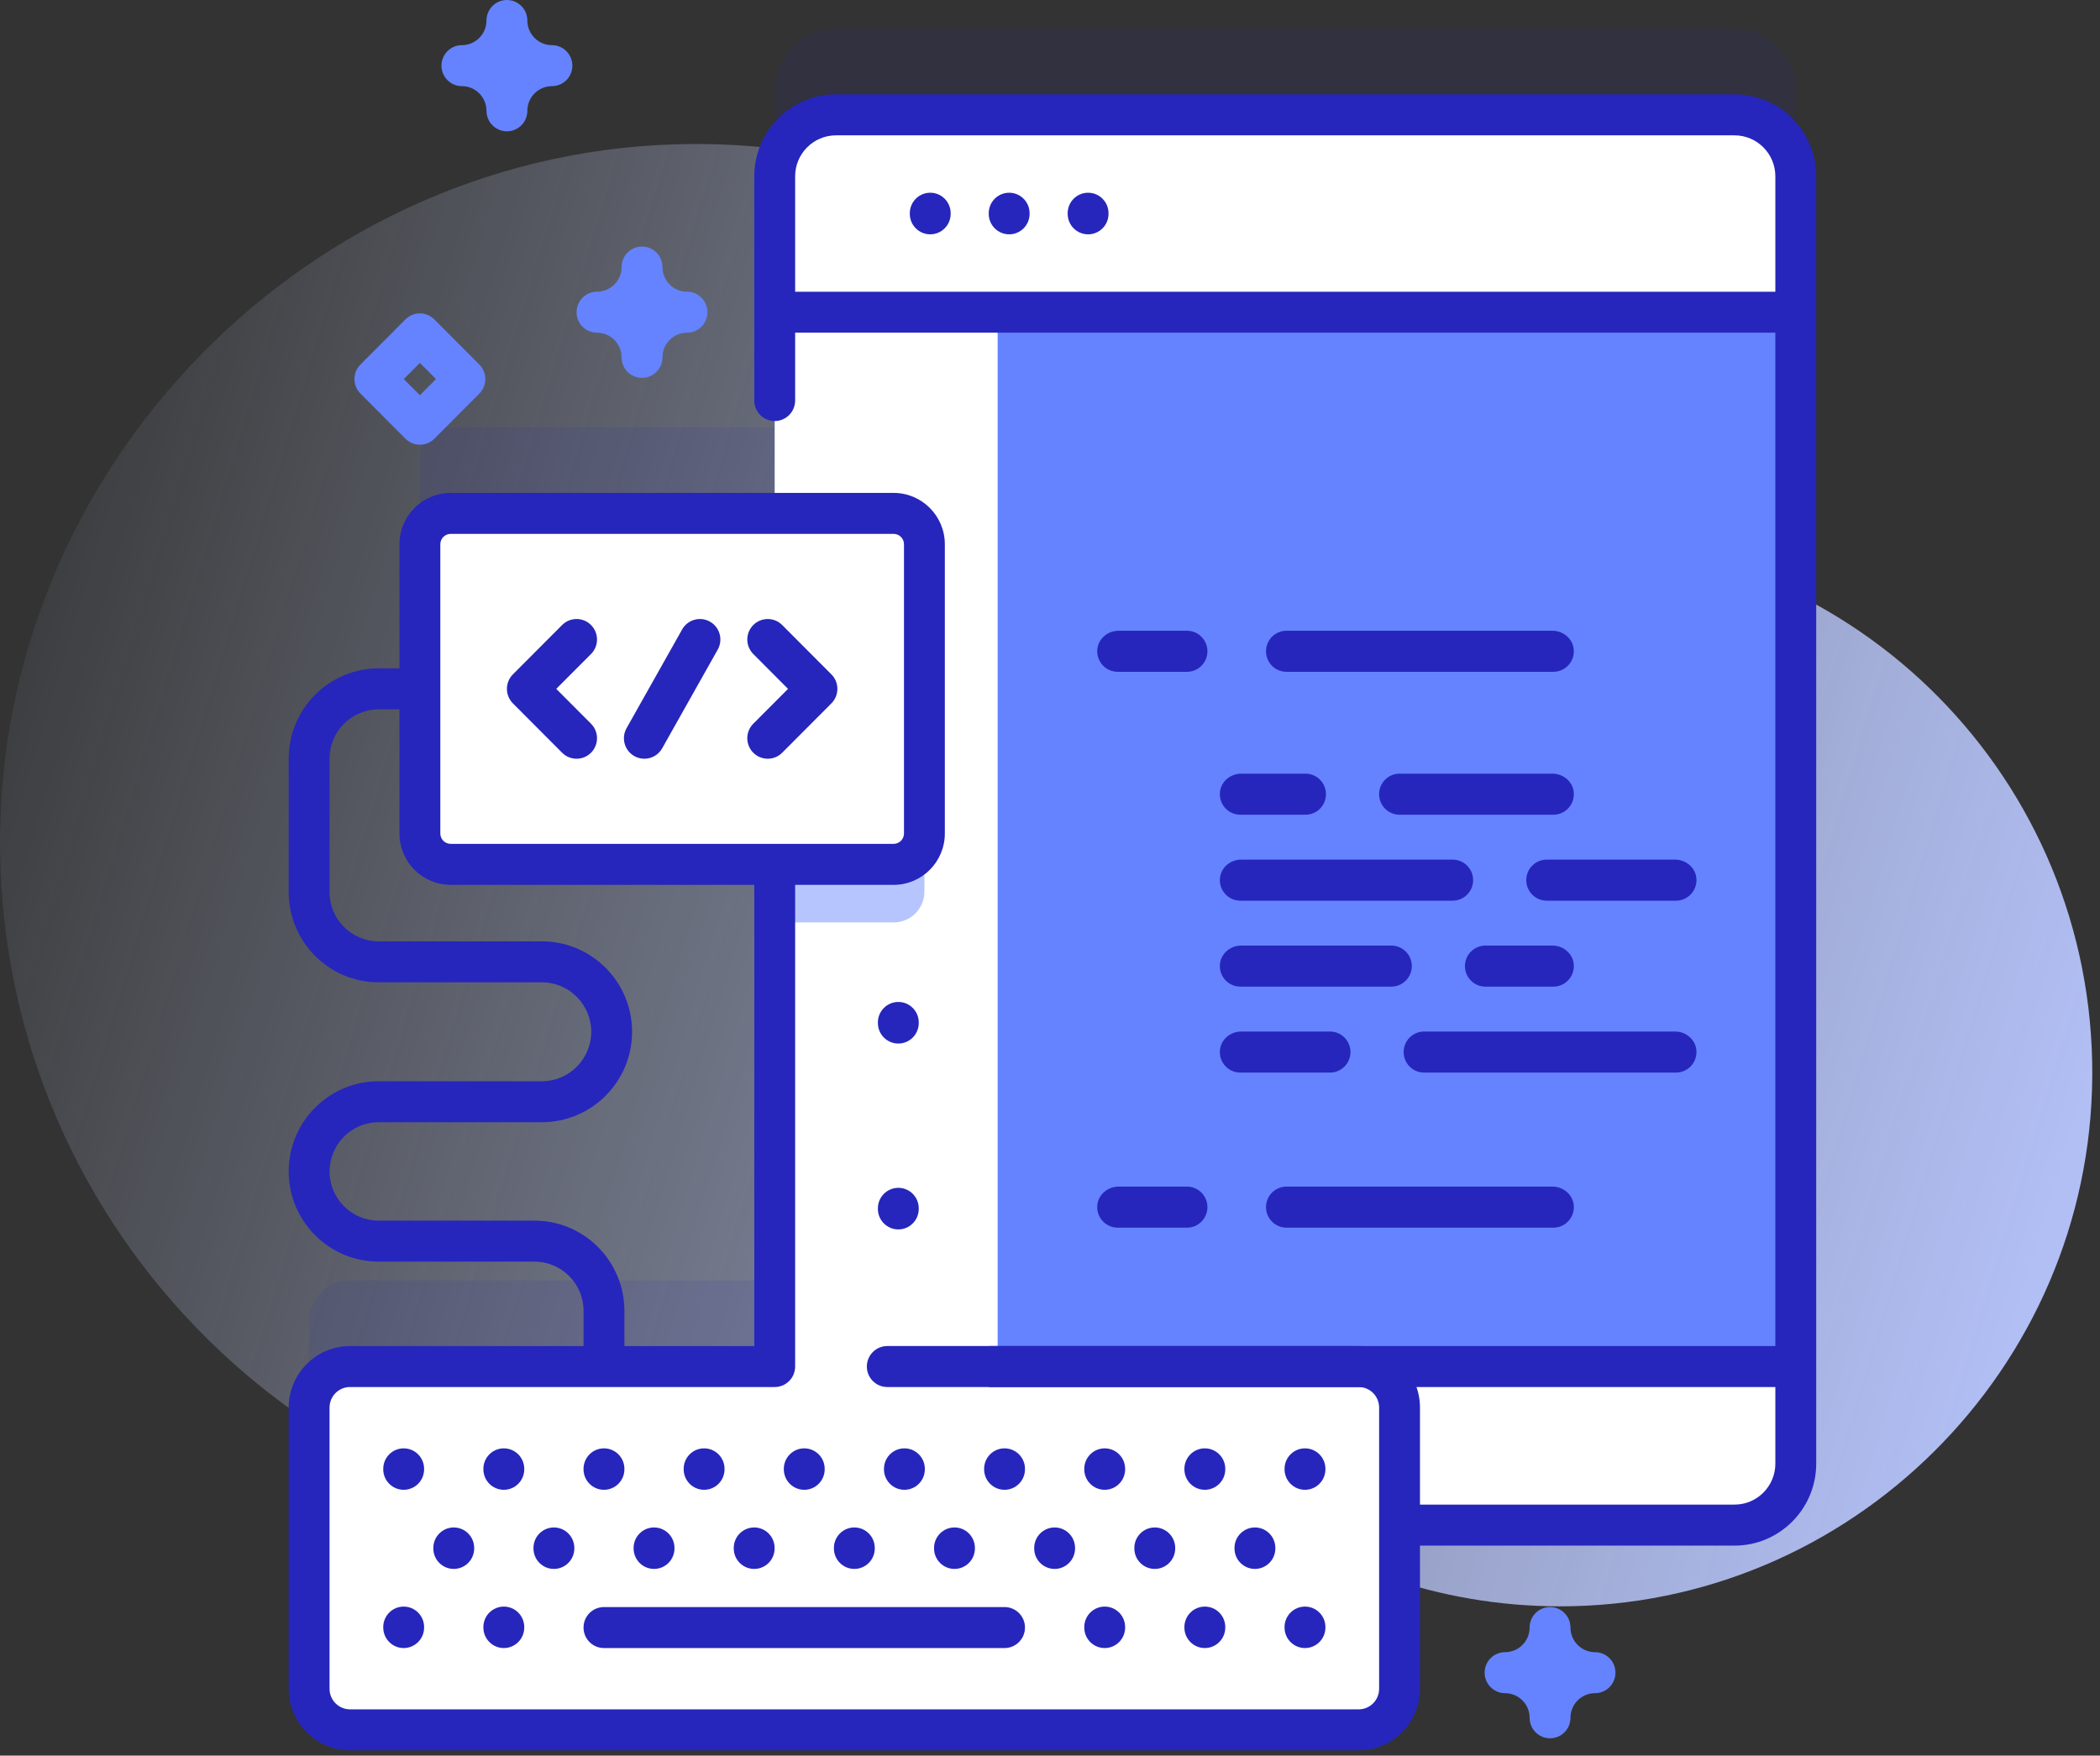 <svg width="116" height="97" viewBox="0 0 116 97" fill="none" xmlns="http://www.w3.org/2000/svg">
<rect x="0" y="0" width="116" height="97" fill="#333333" stroke="none"/>
<path d="M86.365 29.787C86.322 29.787 86.278 29.787 86.235 29.787C79.004 29.775 72.153 26.651 67.4 21.183C60.32 13.038 49.883 7.906 38.254 7.958C17.145 8.052 -0.27 25.846 0.003 47.023C0.275 68.083 17.374 85.072 38.428 85.072C44.375 85.072 50.005 83.716 55.03 81.296C59.363 79.209 64.525 79.76 68.341 82.691C73.276 86.484 79.444 88.742 86.138 88.753C102.251 88.78 115.479 75.612 115.573 59.445C115.667 43.127 102.606 29.883 86.365 29.787V29.787Z" fill="url(#paint0_linear_101_1735)"/>
<path opacity="0.1" d="M95.811 1.59H46.178C44.31 1.59 42.794 3.111 42.794 4.985V23.61H24.893C23.954 23.61 23.194 24.373 23.194 25.314V41.297C23.194 42.238 23.954 43.002 24.893 43.002H42.794V70.748H19.334C18.087 70.748 17.076 71.762 17.076 73.014V88.556C17.076 89.807 18.087 90.822 19.334 90.822H75.05C76.297 90.822 77.308 89.808 77.308 88.556V79.51H95.811C97.68 79.51 99.195 77.989 99.195 76.115V4.985C99.195 3.111 97.68 1.59 95.811 1.59V1.59Z" fill="#2626BC"/>
<path d="M85.621 96.044C84.998 96.044 84.493 95.537 84.493 94.912C84.493 94.161 83.884 93.551 83.136 93.551C82.513 93.551 82.008 93.044 82.008 92.418C82.008 91.793 82.513 91.286 83.136 91.286C83.884 91.286 84.493 90.675 84.493 89.925C84.493 89.299 84.998 88.793 85.621 88.793C86.245 88.793 86.75 89.299 86.75 89.925C86.75 90.675 87.358 91.286 88.106 91.286C88.73 91.286 89.235 91.793 89.235 92.418C89.235 93.044 88.73 93.551 88.106 93.551C87.359 93.551 86.75 94.161 86.75 94.912C86.75 95.537 86.245 96.044 85.621 96.044Z" fill="#6583FE"/>
<path d="M28.001 7.255C27.378 7.255 26.872 6.748 26.872 6.122C26.872 5.371 26.263 4.76 25.515 4.76C24.891 4.76 24.386 4.253 24.386 3.627C24.386 3.002 24.891 2.495 25.515 2.495C26.263 2.495 26.872 1.884 26.872 1.132C26.872 0.507 27.378 0 28.001 0C28.624 0 29.13 0.507 29.13 1.132C29.13 1.884 29.739 2.495 30.487 2.495C31.111 2.495 31.616 3.002 31.616 3.627C31.616 4.253 31.111 4.76 30.487 4.76C29.739 4.76 29.13 5.371 29.13 6.122C29.13 6.748 28.624 7.255 28.001 7.255Z" fill="#6583FE"/>
<path d="M23.194 24.571C22.895 24.571 22.608 24.452 22.396 24.24L19.91 21.745C19.698 21.532 19.579 21.244 19.579 20.944C19.579 20.644 19.698 20.355 19.91 20.143L22.396 17.648C22.837 17.206 23.551 17.206 23.992 17.648L26.479 20.143C26.69 20.356 26.809 20.644 26.809 20.944C26.809 21.244 26.69 21.532 26.479 21.745L23.992 24.24C23.781 24.452 23.494 24.571 23.194 24.571ZM22.304 20.944L23.194 21.837L24.084 20.944L23.194 20.051L22.304 20.944Z" fill="#6583FE"/>
<path d="M35.464 20.877C34.84 20.877 34.335 20.37 34.335 19.745C34.335 18.994 33.726 18.382 32.977 18.382C32.354 18.382 31.849 17.876 31.849 17.25C31.849 16.625 32.354 16.118 32.977 16.118C33.726 16.118 34.335 15.507 34.335 14.755C34.335 14.13 34.84 13.623 35.464 13.623C36.087 13.623 36.592 14.13 36.592 14.755C36.592 15.506 37.201 16.118 37.95 16.118C38.573 16.118 39.079 16.625 39.079 17.25C39.079 17.876 38.573 18.382 37.95 18.382C37.201 18.382 36.592 18.994 36.592 19.745C36.592 20.37 36.087 20.877 35.464 20.877Z" fill="#6583FE"/>
<path d="M99.195 9.741V80.871C99.195 82.746 97.679 84.267 95.811 84.267H46.178C44.309 84.267 42.794 82.746 42.794 80.871V9.741C42.794 7.867 44.309 6.346 46.178 6.346H95.811C97.679 6.346 99.195 7.867 99.195 9.741V9.741Z" fill="#6583FE"/>
<path d="M42.794 75.504V80.871C42.794 82.745 44.309 84.266 46.178 84.266H95.811C97.679 84.266 99.195 82.745 99.195 80.871V75.504H42.794Z" fill="white"/>
<path d="M55.108 6.345V84.267H46.178C44.311 84.267 42.793 82.746 42.793 80.871V9.741C42.793 7.868 44.311 6.345 46.178 6.345H55.108Z" fill="white"/>
<path d="M51.062 33.28V49.263C51.062 50.203 50.303 50.966 49.364 50.966H42.793V31.574H49.364C50.303 31.574 51.062 32.337 51.062 33.28V33.28Z" fill="#B7C5FF"/>
<path d="M99.195 17.25V9.741C99.195 7.866 97.68 6.346 95.811 6.346H46.178C44.309 6.346 42.794 7.866 42.794 9.741V17.25L99.195 17.25Z" fill="white"/>
<path d="M72.113 42.746H68.561C67.971 42.746 67.443 43.179 67.387 43.769C67.323 44.445 67.852 45.015 68.513 45.015H72.113C72.738 45.015 73.244 44.507 73.244 43.88C73.244 43.254 72.738 42.746 72.113 42.746V42.746Z" fill="#2626BC"/>
<path d="M85.756 42.746H77.31C76.685 42.746 76.179 43.254 76.179 43.88C76.179 44.507 76.685 45.015 77.31 45.015H85.805C86.466 45.015 86.995 44.445 86.93 43.769C86.874 43.179 86.347 42.746 85.756 42.746V42.746Z" fill="#2626BC"/>
<path d="M80.242 47.495H68.562C67.971 47.495 67.444 47.928 67.388 48.518C67.323 49.195 67.852 49.764 68.513 49.764H80.242C80.867 49.764 81.373 49.256 81.373 48.63C81.373 48.003 80.866 47.495 80.242 47.495V47.495Z" fill="#2626BC"/>
<path d="M92.53 47.495H85.438C84.814 47.495 84.308 48.003 84.308 48.63C84.308 49.256 84.814 49.764 85.438 49.764H92.579C93.24 49.764 93.768 49.194 93.704 48.518C93.648 47.928 93.121 47.495 92.53 47.495V47.495Z" fill="#2626BC"/>
<path d="M76.855 52.245H68.561C67.971 52.245 67.443 52.678 67.387 53.267C67.323 53.944 67.852 54.513 68.513 54.513H76.855C77.479 54.513 77.985 54.005 77.985 53.379C77.985 52.752 77.479 52.245 76.855 52.245Z" fill="#2626BC"/>
<path d="M85.757 52.245H82.051C81.427 52.245 80.921 52.752 80.921 53.379C80.921 54.005 81.427 54.513 82.051 54.513H85.805C86.466 54.513 86.995 53.944 86.93 53.267C86.874 52.678 86.347 52.245 85.757 52.245Z" fill="#2626BC"/>
<path d="M92.531 56.994H78.665C78.04 56.994 77.534 57.502 77.534 58.128C77.534 58.755 78.04 59.263 78.665 59.263H92.579C93.24 59.263 93.769 58.693 93.704 58.017C93.648 57.427 93.121 56.994 92.531 56.994Z" fill="#2626BC"/>
<path d="M73.468 56.994H68.561C67.971 56.994 67.443 57.427 67.387 58.017C67.323 58.694 67.852 59.263 68.513 59.263H73.468C74.092 59.263 74.598 58.755 74.598 58.129C74.599 57.502 74.092 56.994 73.468 56.994Z" fill="#2626BC"/>
<path d="M65.566 34.85H61.788C61.197 34.85 60.67 35.284 60.614 35.873C60.55 36.55 61.078 37.119 61.739 37.119H65.566C66.19 37.119 66.696 36.611 66.696 35.985C66.696 35.358 66.19 34.85 65.566 34.85V34.85Z" fill="#2626BC"/>
<path d="M85.756 34.85H71.063C70.438 34.85 69.932 35.358 69.932 35.984C69.932 36.611 70.438 37.119 71.063 37.119H85.805C86.466 37.119 86.995 36.549 86.93 35.873C86.874 35.284 86.347 34.85 85.756 34.85V34.85Z" fill="#2626BC"/>
<path d="M65.565 65.562H61.788C61.197 65.562 60.67 65.996 60.614 66.585C60.549 67.262 61.078 67.831 61.739 67.831H65.565C66.19 67.831 66.696 67.323 66.696 66.697C66.696 66.07 66.19 65.562 65.565 65.562V65.562Z" fill="#2626BC"/>
<path d="M85.756 65.562H71.063C70.438 65.562 69.932 66.07 69.932 66.697C69.932 67.323 70.438 67.831 71.063 67.831H85.805C86.466 67.831 86.995 67.262 86.93 66.585C86.874 65.996 86.347 65.562 85.756 65.562V65.562Z" fill="#2626BC"/>
<path d="M49.364 47.757H24.893C23.955 47.757 23.194 46.994 23.194 46.053V30.07C23.194 29.129 23.955 28.366 24.893 28.366H49.364C50.302 28.366 51.062 29.129 51.062 30.07V46.053C51.062 46.994 50.302 47.757 49.364 47.757Z" fill="white"/>
<path d="M31.848 41.922C31.559 41.922 31.27 41.811 31.05 41.59L28.332 38.863C27.891 38.42 27.891 37.703 28.332 37.26L31.05 34.533C31.49 34.091 32.206 34.091 32.647 34.533C33.088 34.976 33.088 35.693 32.647 36.136L30.727 38.061L32.647 39.987C33.088 40.43 33.088 41.147 32.647 41.59C32.426 41.811 32.137 41.922 31.848 41.922Z" fill="#2626BC"/>
<path d="M42.408 34.202C42.697 34.202 42.987 34.312 43.207 34.534L45.925 37.261C46.366 37.703 46.366 38.42 45.925 38.863L43.207 41.59C42.766 42.032 42.05 42.032 41.61 41.59C41.169 41.147 41.169 40.43 41.61 39.987L43.529 38.062L41.61 36.136C41.169 35.693 41.169 34.976 41.61 34.534C41.83 34.312 42.12 34.202 42.408 34.202V34.202Z" fill="#2626BC"/>
<path d="M35.593 41.922C35.404 41.922 35.214 41.875 35.038 41.776C34.495 41.468 34.304 40.777 34.611 40.232L37.68 34.778C37.987 34.233 38.675 34.041 39.218 34.348C39.761 34.656 39.953 35.347 39.646 35.892L36.577 41.346C36.369 41.715 35.987 41.922 35.593 41.922V41.922Z" fill="#2626BC"/>
<path d="M75.05 95.577H19.334C18.087 95.577 17.076 94.563 17.076 93.312V77.769C17.076 76.518 18.087 75.504 19.334 75.504H75.05C76.297 75.504 77.308 76.518 77.308 77.769V93.312C77.308 94.563 76.297 95.577 75.05 95.577V95.577Z" fill="white"/>
<path d="M51.385 10.649C50.761 10.649 50.256 11.156 50.256 11.782V11.815C50.256 12.44 50.761 12.947 51.385 12.947C52.008 12.947 52.513 12.44 52.513 11.815V11.782C52.513 11.156 52.008 10.649 51.385 10.649Z" fill="#2626BC"/>
<path d="M55.745 10.649C55.122 10.649 54.616 11.156 54.616 11.782V11.815C54.616 12.44 55.122 12.947 55.745 12.947C56.368 12.947 56.873 12.44 56.873 11.815V11.782C56.873 11.156 56.368 10.649 55.745 10.649Z" fill="#2626BC"/>
<path d="M60.105 10.649C59.481 10.649 58.976 11.156 58.976 11.782V11.815C58.976 12.44 59.481 12.947 60.105 12.947C60.728 12.947 61.233 12.44 61.233 11.815V11.782C61.233 11.156 60.728 10.649 60.105 10.649Z" fill="#2626BC"/>
<path d="M95.811 5.213H46.178C43.689 5.213 41.665 7.245 41.665 9.741V22.131C41.665 22.756 42.17 23.263 42.794 23.263C43.417 23.263 43.922 22.756 43.922 22.131V18.382H98.067V80.87C98.067 82.118 97.055 83.133 95.811 83.133H78.437V77.769C78.437 75.896 76.917 74.371 75.05 74.371H49.012C48.389 74.371 47.883 74.878 47.883 75.504C47.883 76.129 48.389 76.636 49.012 76.636H75.05C75.673 76.636 76.18 77.144 76.18 77.769V93.312C76.18 93.936 75.673 94.445 75.05 94.445H19.334C18.711 94.445 18.204 93.936 18.204 93.312V77.769C18.204 77.144 18.711 76.636 19.334 76.636H42.794C43.417 76.636 43.922 76.129 43.922 75.504V48.89H49.364C50.923 48.89 52.191 47.617 52.191 46.053V30.07C52.191 28.506 50.922 27.234 49.364 27.234H24.893C23.334 27.234 22.065 28.506 22.065 30.07V36.929H20.914C18.175 36.929 15.947 39.165 15.947 41.913V49.292C15.947 52.04 18.175 54.276 20.914 54.276H29.935C31.436 54.276 32.658 55.501 32.658 57.008C32.658 58.514 31.436 59.74 29.935 59.74H20.914C18.175 59.74 15.947 61.975 15.947 64.724C15.947 67.472 18.175 69.707 20.914 69.707H29.524C31.018 69.707 32.234 70.927 32.234 72.426V74.372H19.334C17.466 74.372 15.947 75.896 15.947 77.77V93.312C15.947 95.186 17.466 96.71 19.334 96.71H75.05C76.917 96.71 78.437 95.186 78.437 93.312V85.399H95.811C98.3 85.399 100.324 83.367 100.324 80.871V9.741C100.324 7.245 98.3 5.213 95.811 5.213V5.213ZM24.323 30.07C24.323 29.755 24.578 29.498 24.893 29.498H49.364C49.678 29.498 49.934 29.755 49.934 30.07V46.053C49.934 46.368 49.678 46.625 49.364 46.625H24.893C24.578 46.625 24.323 46.368 24.323 46.053V30.07ZM29.524 67.442H20.914C19.42 67.442 18.204 66.223 18.204 64.724C18.204 63.224 19.42 62.005 20.914 62.005H29.935C32.681 62.005 34.915 59.763 34.915 57.008C34.915 54.252 32.681 52.011 29.935 52.011H20.914C19.42 52.011 18.204 50.791 18.204 49.292V41.913C18.204 40.414 19.42 39.194 20.914 39.194H22.065V46.053C22.065 47.617 23.334 48.89 24.893 48.89H41.665V74.372H34.491V72.426C34.491 69.678 32.263 67.442 29.524 67.442V67.442ZM43.922 16.118V9.741C43.922 8.493 44.934 7.478 46.178 7.478H95.811C97.055 7.478 98.067 8.493 98.067 9.741V16.118H43.922Z" fill="#2626BC"/>
<path d="M50.75 56.492C50.75 55.867 50.245 55.36 49.622 55.36C48.998 55.36 48.493 55.867 48.493 56.492V56.525C48.493 57.151 48.998 57.658 49.622 57.658C50.245 57.658 50.75 57.151 50.75 56.525V56.492Z" fill="#2626BC"/>
<path d="M49.622 65.63C48.998 65.63 48.493 66.137 48.493 66.762V66.795C48.493 67.421 48.998 67.928 49.622 67.928C50.245 67.928 50.75 67.421 50.75 66.795V66.762C50.75 66.137 50.245 65.63 49.622 65.63Z" fill="#2626BC"/>
<path d="M23.427 81.156C23.427 80.531 22.922 80.024 22.298 80.024C21.675 80.024 21.17 80.531 21.17 81.156V81.182C21.17 81.808 21.675 82.314 22.298 82.314C22.922 82.314 23.427 81.808 23.427 81.182V81.156Z" fill="#2626BC"/>
<path d="M28.959 81.156C28.959 80.531 28.453 80.024 27.83 80.024C27.207 80.024 26.701 80.531 26.701 81.156V81.182C26.701 81.808 27.207 82.314 27.83 82.314C28.453 82.314 28.959 81.808 28.959 81.182V81.156Z" fill="#2626BC"/>
<path d="M33.362 82.314C33.985 82.314 34.491 81.808 34.491 81.182V81.156C34.491 80.531 33.985 80.024 33.362 80.024C32.739 80.024 32.233 80.531 32.233 81.156V81.182C32.233 81.808 32.739 82.314 33.362 82.314Z" fill="#2626BC"/>
<path d="M40.022 81.182V81.156C40.022 80.531 39.517 80.024 38.894 80.024C38.27 80.024 37.765 80.531 37.765 81.156V81.182C37.765 81.808 38.27 82.314 38.894 82.314C39.517 82.314 40.022 81.808 40.022 81.182Z" fill="#2626BC"/>
<path d="M45.554 81.182V81.156C45.554 80.531 45.049 80.024 44.426 80.024C43.803 80.024 43.297 80.531 43.297 81.156V81.182C43.297 81.808 43.803 82.314 44.426 82.314C45.049 82.314 45.554 81.808 45.554 81.182Z" fill="#2626BC"/>
<path d="M51.086 81.182V81.156C51.086 80.531 50.581 80.024 49.958 80.024C49.334 80.024 48.829 80.531 48.829 81.156V81.182C48.829 81.808 49.334 82.314 49.958 82.314C50.581 82.314 51.086 81.808 51.086 81.182Z" fill="#2626BC"/>
<path d="M56.618 81.182V81.156C56.618 80.531 56.113 80.024 55.489 80.024C54.866 80.024 54.361 80.531 54.361 81.156V81.182C54.361 81.808 54.866 82.314 55.489 82.314C56.113 82.314 56.618 81.808 56.618 81.182Z" fill="#2626BC"/>
<path d="M61.021 82.314C61.645 82.314 62.15 81.808 62.15 81.182V81.156C62.15 80.531 61.645 80.024 61.021 80.024C60.398 80.024 59.893 80.531 59.893 81.156V81.182C59.893 81.808 60.398 82.314 61.021 82.314Z" fill="#2626BC"/>
<path d="M66.553 82.314C67.176 82.314 67.682 81.808 67.682 81.182V81.156C67.682 80.531 67.176 80.024 66.553 80.024C65.93 80.024 65.424 80.531 65.424 81.156V81.182C65.424 81.808 65.93 82.314 66.553 82.314Z" fill="#2626BC"/>
<path d="M72.085 82.314C72.708 82.314 73.214 81.808 73.214 81.182V81.156C73.214 80.531 72.708 80.024 72.085 80.024C71.462 80.024 70.956 80.531 70.956 81.156V81.182C70.956 81.808 71.462 82.314 72.085 82.314Z" fill="#2626BC"/>
<path d="M23.936 85.528V85.554C23.936 86.179 24.441 86.686 25.064 86.686C25.688 86.686 26.193 86.179 26.193 85.554V85.528C26.193 84.902 25.688 84.395 25.064 84.395C24.441 84.395 23.936 84.902 23.936 85.528Z" fill="#2626BC"/>
<path d="M29.468 85.528V85.554C29.468 86.179 29.973 86.686 30.596 86.686C31.219 86.686 31.725 86.179 31.725 85.554V85.528C31.725 84.902 31.219 84.395 30.596 84.395C29.973 84.395 29.468 84.902 29.468 85.528Z" fill="#2626BC"/>
<path d="M37.257 85.554V85.528C37.257 84.902 36.751 84.395 36.128 84.395C35.505 84.395 34.999 84.902 34.999 85.528V85.554C34.999 86.179 35.505 86.686 36.128 86.686C36.751 86.686 37.257 86.179 37.257 85.554Z" fill="#2626BC"/>
<path d="M42.788 85.554V85.528C42.788 84.902 42.283 84.395 41.66 84.395C41.036 84.395 40.531 84.902 40.531 85.528V85.554C40.531 86.179 41.036 86.686 41.66 86.686C42.283 86.686 42.788 86.179 42.788 85.554Z" fill="#2626BC"/>
<path d="M47.192 84.395C46.569 84.395 46.063 84.902 46.063 85.528V85.554C46.063 86.179 46.569 86.686 47.192 86.686C47.815 86.686 48.321 86.179 48.321 85.554V85.528C48.321 84.902 47.815 84.395 47.192 84.395Z" fill="#2626BC"/>
<path d="M53.852 85.554V85.528C53.852 84.902 53.347 84.395 52.724 84.395C52.101 84.395 51.595 84.902 51.595 85.528V85.554C51.595 86.179 52.101 86.686 52.724 86.686C53.347 86.686 53.852 86.179 53.852 85.554Z" fill="#2626BC"/>
<path d="M59.384 85.554V85.528C59.384 84.902 58.879 84.395 58.256 84.395C57.632 84.395 57.127 84.902 57.127 85.528V85.554C57.127 86.179 57.632 86.686 58.256 86.686C58.879 86.686 59.384 86.179 59.384 85.554Z" fill="#2626BC"/>
<path d="M64.916 85.554V85.528C64.916 84.902 64.411 84.395 63.787 84.395C63.164 84.395 62.659 84.902 62.659 85.528V85.554C62.659 86.179 63.164 86.686 63.787 86.686C64.411 86.686 64.916 86.179 64.916 85.554Z" fill="#2626BC"/>
<path d="M70.448 85.554V85.528C70.448 84.902 69.943 84.395 69.319 84.395C68.696 84.395 68.191 84.902 68.191 85.528V85.554C68.191 86.179 68.696 86.686 69.319 86.686C69.943 86.686 70.448 86.179 70.448 85.554Z" fill="#2626BC"/>
<path d="M22.298 88.767C21.675 88.767 21.17 89.274 21.17 89.899V89.925C21.17 90.551 21.675 91.058 22.298 91.058C22.922 91.058 23.427 90.551 23.427 89.925V89.899C23.427 89.274 22.922 88.767 22.298 88.767Z" fill="#2626BC"/>
<path d="M27.83 88.767C27.207 88.767 26.701 89.274 26.701 89.899V89.925C26.701 90.551 27.207 91.058 27.83 91.058C28.453 91.058 28.959 90.551 28.959 89.925V89.899C28.959 89.274 28.453 88.767 27.83 88.767Z" fill="#2626BC"/>
<path d="M32.233 89.925C32.233 90.551 32.739 91.058 33.362 91.058H55.489C56.112 91.058 56.618 90.551 56.618 89.925C56.618 89.299 56.112 88.793 55.489 88.793H33.362C32.739 88.793 32.233 89.299 32.233 89.925Z" fill="#2626BC"/>
<path d="M59.893 89.925C59.893 90.551 60.398 91.058 61.021 91.058C61.645 91.058 62.15 90.551 62.15 89.925V89.899C62.15 89.274 61.645 88.767 61.021 88.767C60.398 88.767 59.893 89.274 59.893 89.899V89.925Z" fill="#2626BC"/>
<path d="M65.424 89.925C65.424 90.551 65.93 91.058 66.553 91.058C67.176 91.058 67.682 90.551 67.682 89.925V89.899C67.682 89.274 67.176 88.767 66.553 88.767C65.93 88.767 65.424 89.274 65.424 89.899V89.925Z" fill="#2626BC"/>
<path d="M70.956 89.925C70.956 90.551 71.462 91.058 72.085 91.058C72.708 91.058 73.214 90.551 73.214 89.925V89.899C73.214 89.274 72.708 88.767 72.085 88.767C71.462 88.767 70.956 89.274 70.956 89.899V89.925Z" fill="#2626BC"/>
<path d="M54.616 74.372H98.814V76.637H54.616V74.372Z" fill="#2626BC"/>
<defs>
<linearGradient id="paint0_linear_101_1735" x1="-6.957" y1="32.733" x2="119.39" y2="70.842" gradientUnits="userSpaceOnUse">
<stop stop-color="#D2DEFF" stop-opacity="0"/>
<stop offset="1" stop-color="#B7C5FF"/>
</linearGradient>
</defs>
</svg>
